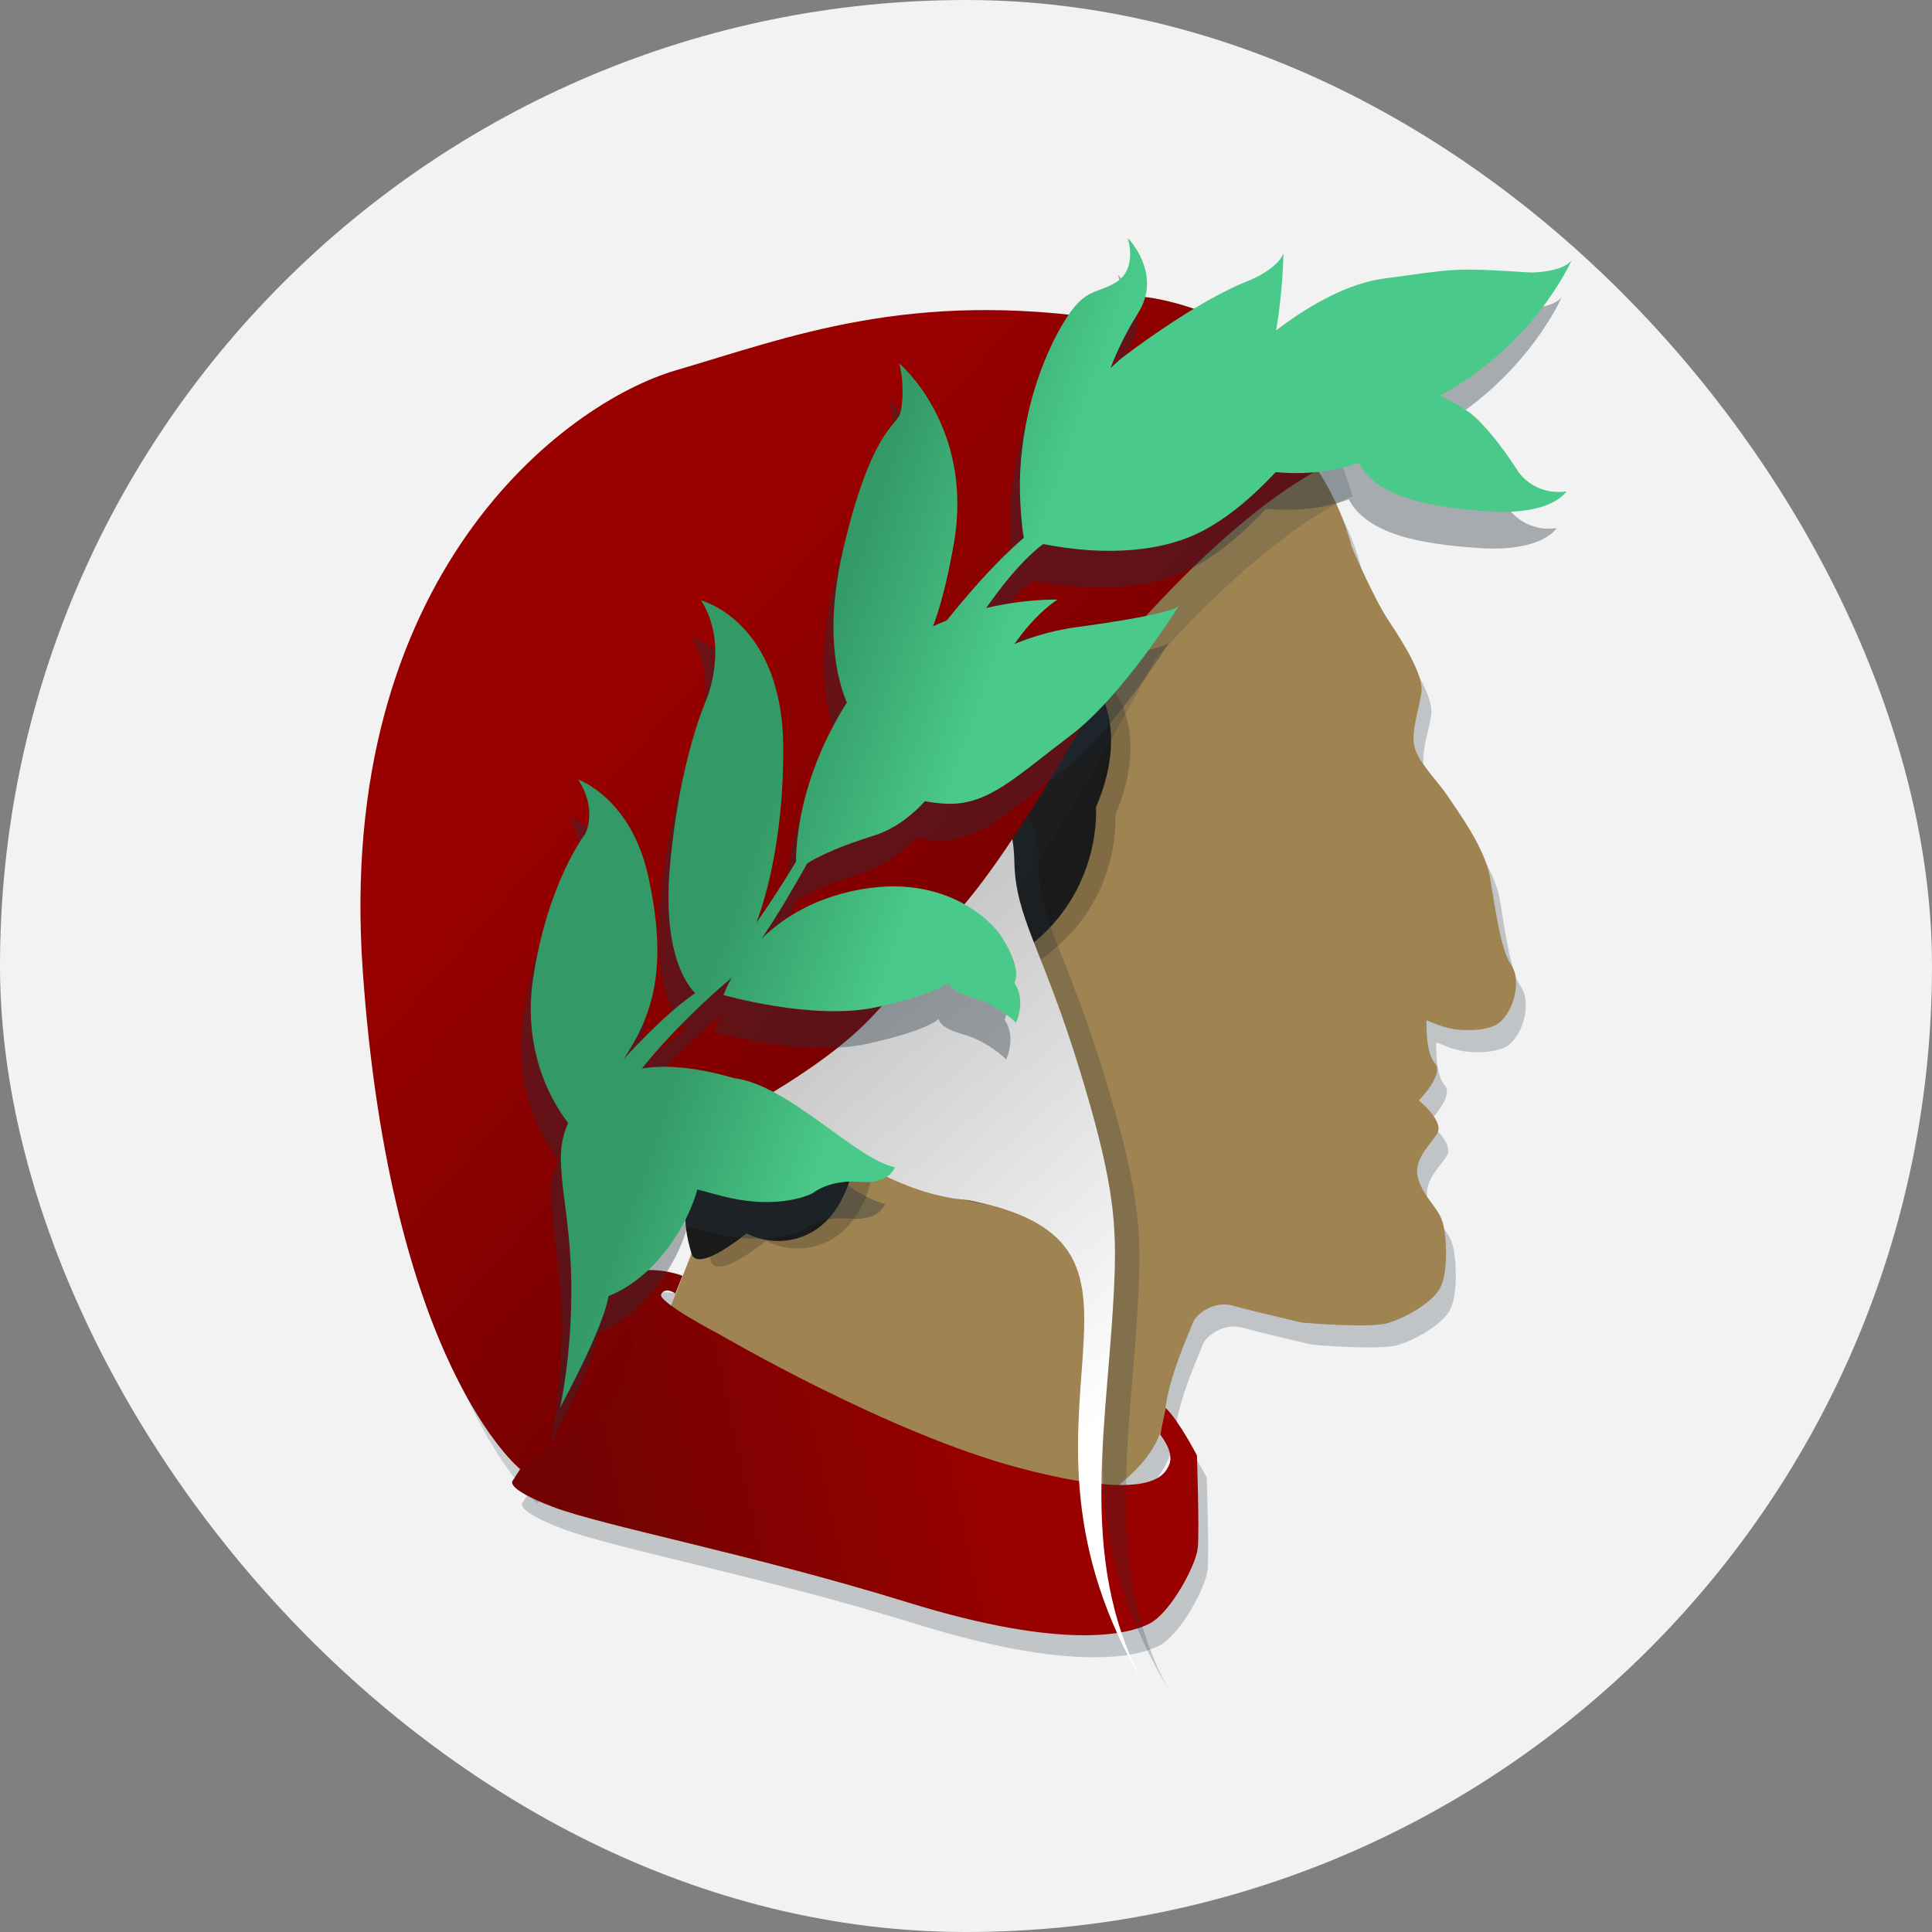 <svg width="268" height="268" viewBox="0 0 268 268" fill="none" xmlns="http://www.w3.org/2000/svg">
<rect x="0" y="0" width="268" height="268" fill="#808080" stroke="none"/>
<rect width="268" height="268" rx="134" fill="#F2F2F2"/>
<g opacity="0.236">
<path d="M96.029 180.029C96.029 180.029 93.088 178.83 89.728 179.369C86.367 179.908 85.467 184.829 85.467 184.829C85.467 184.829 79.046 197.973 76.286 202.414C73.525 206.855 72.506 208.415 72.506 208.415C72.506 208.415 71.125 209.435 78.027 212.076C84.928 214.717 105.573 218.618 127.299 225.339C149.024 232.06 158.025 229.78 160.907 228.22C163.788 226.659 167.269 220.177 167.509 217.777C167.748 215.377 167.387 204.933 167.387 204.933C167.387 204.933 164.841 200.029 163.059 198.374L162.296 202.067C162.296 202.067 164.334 204.485 163.526 206.268C162.925 207.598 161.234 211.53 142.945 206.735C124.654 201.94 101.23 188.19 101.23 188.19C101.23 188.19 92.404 183.607 93.082 182.546C93.761 181.484 95.033 182.504 95.033 182.504L96.029 180.029Z" fill="#23313E"/>
</g>
<g opacity="0.239">
<path d="M181.22 64.489C181.22 64.489 186.482 69.751 188.858 78.917C188.858 78.917 191.914 86.046 193.951 89.102C195.989 92.157 198.874 96.74 198.534 99.118C198.195 101.494 197.167 104.158 197.507 106.364C197.848 108.57 200.741 111.338 202.098 113.375C203.457 115.413 207.36 120.674 208.039 124.748C208.718 128.821 209.567 134.932 210.924 136.8C212.283 138.667 211.683 142.568 209.625 144.668C208.239 146.082 204.967 146.052 203.197 145.845C201.598 145.658 199.235 144.579 199.235 144.579C199.235 144.579 199.043 149.021 200.401 150.55C201.759 152.077 198.173 155.702 198.173 155.702C198.173 155.702 201.737 158.587 200.72 160.284C199.702 161.982 197.26 163.958 198.109 166.675C198.958 169.392 201.08 170.664 201.589 173.041C202.098 175.417 202.184 180.085 200.996 181.953C199.808 183.82 196.427 185.825 193.881 186.589C191.334 187.352 181.977 186.525 181.977 186.525C181.977 186.525 174.685 184.838 172.308 184.159C169.932 183.479 167.301 185.177 166.792 186.619C166.283 188.062 163.482 194.003 162.973 198.757C162.465 203.51 159.918 207.074 152.535 211.997C145.151 216.92 138.531 210.809 138.531 210.809L92.106 190.099L97.283 176.944L103.394 152.5L135.816 117.193L151.348 84.941L169.086 70.937L181.22 64.489Z" fill="#23313E"/>
</g>
<path d="M179.862 61.434C179.862 61.434 185.124 66.695 187.5 75.862C187.5 75.862 190.555 82.99 192.593 86.046C194.631 89.102 197.516 93.684 197.177 96.062C196.838 98.438 195.81 101.103 196.151 103.309C196.489 105.515 199.385 108.282 200.743 110.32C202.102 112.357 206.005 117.619 206.684 121.692C207.363 125.766 208.212 131.877 209.569 133.744C210.928 135.611 210.328 139.513 208.27 141.613C206.884 143.027 203.612 142.996 201.842 142.789C200.243 142.602 197.88 141.523 197.88 141.523C197.88 141.523 197.688 145.966 199.046 147.493C200.404 149.02 196.818 152.645 196.818 152.645C196.818 152.645 200.383 155.53 199.365 157.227C198.347 158.924 195.905 160.901 196.754 163.618C197.603 166.335 199.725 167.607 200.234 169.983C200.743 172.36 200.829 177.028 199.641 178.895C198.453 180.763 195.072 182.768 192.526 183.532C189.979 184.295 180.622 183.468 180.622 183.468C180.622 183.468 173.33 181.781 170.953 181.101C168.577 180.422 165.946 182.119 165.437 183.562C164.928 185.005 162.127 190.945 161.619 195.7C161.11 200.452 158.563 204.017 151.18 208.939C143.796 213.862 137.176 207.751 137.176 207.751L90.751 187.042L95.928 173.886L102.039 149.443L134.461 114.135L149.993 81.883L167.731 67.88L179.862 61.434Z" fill="#9F8351"/>
<path d="M95.074 169.308C95.074 169.308 95.074 171.09 95.923 173.891C96.772 176.692 103.562 171.09 103.562 171.09C103.562 171.09 107.635 173.466 112.303 171.09C116.971 168.714 118.16 162.603 118.16 162.603L106.702 161.669L93.631 161.414L95.074 169.308Z" fill="#1A1A1A"/>
<path d="M151.345 94.11C151.345 94.11 157.117 100.052 152.024 112.018C152.024 112.018 152.958 123.561 142.518 131.454C132.079 139.347 136.832 112.867 136.832 112.867L149.818 92.498L151.345 94.11Z" fill="#1A1A1A"/>
<g opacity="0.186">
<path d="M74.57 208.561C74.57 208.561 56.566 194.158 52.725 139.424C48.884 84.69 80.572 60.686 96.176 56.124C111.78 51.563 128.583 44.841 156.431 49.162C156.431 49.162 154.271 44.121 164.354 46.521C174.435 48.921 183.319 55.644 183.319 55.644L187.64 68.846C187.64 68.846 177.558 72.207 160.274 91.411C160.274 91.411 144.669 121.179 134.827 131.741C124.985 142.303 126.785 146.745 104.34 159.348C81.895 171.951 86.935 180.232 86.935 180.232L90.389 191.273L87.24 199.502L75.627 207.422L74.57 208.561Z" fill="#23313E"/>
</g>
<path d="M94.671 176.974C94.671 176.974 91.73 175.774 88.37 176.313C85.009 176.852 84.109 181.775 84.109 181.775C84.109 181.775 77.688 194.919 74.927 199.36C72.167 203.801 71.147 205.361 71.147 205.361C71.147 205.361 69.767 206.381 76.668 209.022C83.57 211.663 104.215 215.564 125.94 222.285C147.666 229.006 156.667 226.726 159.549 225.166C162.429 223.605 165.911 217.123 166.15 214.723C166.39 212.323 166.031 201.879 166.031 201.879C166.031 201.879 163.484 196.975 161.703 195.32L160.939 199.013C160.939 199.013 162.977 201.431 162.17 203.214C161.568 204.544 159.878 208.476 141.588 203.681C123.298 198.886 99.874 185.136 99.874 185.136C99.874 185.136 91.047 180.553 91.725 179.492C92.404 178.43 93.677 179.45 93.677 179.45L94.671 176.974Z" fill="url(#paint0_linear_10_374)"/>
<g opacity="0.236">
<path d="M104.727 146.985C104.727 146.985 121.051 165.95 137.736 167.15C170.086 173.482 139.509 196.564 162.102 234.366C152.354 216.485 157.422 196.997 158.022 176.873C158.245 169.422 157.542 163.429 153.221 149.266C148.037 132.274 144.218 128.02 144.098 120.099C143.977 112.177 138.816 104.495 138.816 104.495L104.727 146.985Z" fill="#23313E"/>
</g>
<g opacity="0.233">
<path d="M97.764 170.34C97.764 170.34 97.764 172.122 98.613 174.923C99.461 177.724 106.251 172.122 106.251 172.122C106.251 172.122 110.325 174.499 114.993 172.122C119.661 169.746 120.849 163.635 120.849 163.635L109.391 162.701L96.321 162.446L97.764 170.34Z" fill="#1A1A1A"/>
<path d="M154.034 95.142C154.034 95.142 159.806 101.084 154.713 113.051C154.713 113.051 155.647 124.593 145.208 132.487C134.768 140.38 139.521 113.9 139.521 113.9L152.507 93.53L154.034 95.142Z" fill="#1A1A1A"/>
</g>
<path d="M101.333 146.307C101.333 146.307 117.657 165.272 134.342 166.471C166.691 172.803 136.115 195.885 158.708 233.687C148.96 215.806 154.028 196.318 154.628 176.194C154.849 168.743 154.148 162.75 149.826 148.587C144.642 131.595 140.823 127.342 140.704 119.421C140.584 111.498 135.422 103.816 135.422 103.816L101.333 146.307Z" fill="url(#paint1_linear_10_374)"/>
<path d="M72.165 203.801C72.165 203.801 54.161 189.398 50.32 134.664C46.479 79.932 78.167 55.926 93.771 51.364C109.375 46.804 126.178 40.081 154.026 44.402C154.026 44.402 151.866 39.361 161.947 41.761C172.03 44.161 180.912 50.884 180.912 50.884L185.233 64.087C185.233 64.087 175.15 67.447 157.867 86.651C157.867 86.651 142.263 116.419 132.42 126.981C122.578 137.543 124.378 141.985 101.933 154.588C79.488 167.191 84.529 175.473 84.529 175.473L87.982 186.513L84.834 194.743L73.22 202.662L72.165 203.801Z" fill="url(#paint2_linear_10_374)"/>
<g opacity="0.369">
<path d="M76.329 200.37C76.329 200.37 78.009 193.048 77.89 183.086C77.77 173.124 75.729 167.962 76.81 163.761C77.89 159.561 88.812 147.078 95.054 142.877C101.295 138.676 113.419 117.911 114.259 114.91C115.099 111.91 134.063 81.302 146.786 75.541C159.509 69.779 167.911 68.819 167.911 68.819L146.546 79.022C146.546 79.022 142.105 78.782 133.103 92.945C124.101 107.109 111.258 123.673 111.258 123.673C111.258 123.673 105.496 134.475 100.575 140.357C100.575 140.357 87.372 151.039 82.57 161.241C77.769 171.444 83.051 183.566 83.051 183.566C83.051 183.566 84.371 185.367 76.329 200.37Z" fill="#23313E"/>
<path d="M78.129 172.284C78.129 172.284 72.729 163.072 81.25 156.08C85.931 152.239 92.884 152.445 100.455 154.639C108.05 155.583 117.287 165.868 122.78 167.002C122.78 167.002 122.06 169.403 117.859 169.043C113.658 168.683 111.377 170.603 111.377 170.603C111.377 170.603 106.816 173.124 98.654 170.964C90.492 168.803 89.052 168.203 83.411 170.244C77.769 172.284 79.33 175.285 79.33 175.285L78.129 172.284Z" fill="#23313E"/>
<path d="M79.93 185.726C79.93 185.726 86.171 185.366 91.573 177.805C96.974 170.243 95.894 164.602 95.894 164.602C76.822 167.484 77.932 167.263 79.93 185.726Z" fill="#23313E"/>
<path d="M78.37 161.961C78.37 161.961 70.568 154.039 72.608 140.716C74.649 127.393 79.81 120.791 79.81 120.791C79.81 120.791 81.61 117.55 78.85 113.229C78.85 113.229 86.172 115.75 88.572 126.673C90.973 137.595 89.772 144.197 86.412 149.958C83.051 155.719 78.37 161.961 78.37 161.961Z" fill="#23313E"/>
<path d="M95.773 143.477C95.773 143.477 90.252 140.117 91.573 125.233C92.893 110.349 96.614 102.187 96.614 102.187C96.614 102.187 99.855 94.626 95.894 88.384C95.894 88.384 107.297 91.264 107.297 109.029C107.297 126.793 102.376 135.915 102.376 135.915L95.773 143.477Z" fill="#23313E"/>
<path d="M139.584 146.958C139.584 146.958 137.064 144.438 133.583 143.477C130.102 142.517 130.222 141.317 130.222 141.317C130.222 141.317 129.022 142.878 120.26 144.798C111.498 146.718 99.015 143.118 99.015 143.118C99.015 143.118 102.736 131.835 116.779 128.714C130.822 125.594 137.184 134.476 137.184 134.476C137.184 134.476 140.544 139.037 139.344 141.438C139.344 141.437 141.024 143.477 139.584 146.958Z" fill="#23313E"/>
<path d="M109.097 125.953C109.097 125.953 108.017 114.31 117.139 100.987C126.261 87.664 145.346 88.264 145.346 88.264C145.346 88.264 140.185 91.385 136.464 99.546C132.743 107.709 128.302 118.391 119.78 121.032C111.258 123.672 109.097 125.953 109.097 125.953Z" fill="#23313E"/>
<path d="M121.34 107.109C121.34 107.109 132.743 94.146 147.866 92.105C162.989 90.064 162.269 88.984 162.269 88.984C162.269 88.984 154.467 101.587 147.145 107.109C139.824 112.63 135.863 116.711 130.221 116.591C124.58 116.471 117.618 113.35 117.618 113.35L121.34 107.109Z" fill="#23313E"/>
<path d="M144.025 78.061C144.025 78.061 141.145 74.82 143.065 68.699C144.986 62.577 154.228 54.775 154.228 54.775C154.228 54.775 164.43 46.853 171.992 43.973C171.992 43.973 175.833 42.412 176.673 40.252C176.673 40.252 176.499 55.611 171.872 61.377C165.189 69.704 154.42 74.778 144.025 78.061Z" fill="#23313E"/>
<path d="M151.827 58.737C151.827 58.737 153.027 54.056 156.508 48.534C159.989 43.013 155.068 38.092 155.068 38.092C155.068 38.092 156.508 42.293 153.507 44.214C150.506 46.134 148.946 44.574 145.345 51.295C141.744 58.017 139.704 66.779 140.184 74.941C140.665 83.103 141.385 80.102 141.385 80.102L156.628 67.379L151.827 58.737Z" fill="#23313E"/>
<path d="M170.431 55.377C170.431 55.377 180.754 45.054 190.596 43.734C200.438 42.413 200.079 42.173 211.001 42.894C211.001 42.894 215.322 42.894 216.642 41.213C216.642 41.213 211.241 53.696 196.838 60.778C182.435 67.859 165.99 60.297 165.99 60.297L170.431 55.377Z" fill="#23313E"/>
<path d="M183.995 59.817C183.995 59.817 189.996 54.056 202.359 62.218C202.359 62.218 205 63.898 209.321 70.62C209.321 70.62 211.481 73.861 215.922 73.261C215.922 73.261 214.002 76.621 205.12 76.022C196.238 75.422 191.196 73.981 188.316 70.98C185.435 67.979 183.995 59.817 183.995 59.817Z" fill="#23313E"/>
<path d="M141.385 80.102C141.385 80.102 155.068 83.943 165.15 78.902C175.233 73.86 183.995 59.817 183.995 59.817L161.069 61.018L141.385 80.102Z" fill="#23313E"/>
<path d="M167.911 68.819C167.911 68.819 179.674 73.741 190.476 67.739C201.278 61.737 186.995 54.056 186.995 54.056L167.911 68.819Z" fill="#23313E"/>
<path d="M117.499 105.068C117.499 105.068 111.737 97.986 115.578 81.422C119.42 64.859 123.02 64.138 123.5 62.458C123.981 60.778 123.981 57.657 123.38 55.496C123.38 55.496 133.823 64.258 130.942 80.582C128.061 96.906 124.34 99.427 117.499 105.068Z" fill="#23313E"/>
</g>
<path d="M77.687 195.279C77.687 195.279 79.367 187.957 79.248 177.994C79.128 168.032 77.087 162.871 78.168 158.67C79.248 154.469 90.17 141.986 96.412 137.785C102.653 133.584 114.776 112.819 115.617 109.818C116.457 106.818 135.421 76.21 148.144 70.449C160.867 64.688 169.269 63.727 169.269 63.727L147.904 73.93C147.904 73.93 143.463 73.69 134.461 87.853C125.459 102.017 112.615 118.581 112.615 118.581C112.615 118.581 106.854 129.383 101.933 135.265C101.933 135.265 88.73 145.947 83.928 156.149C79.127 166.352 84.409 178.475 84.409 178.475C84.409 178.475 85.729 180.275 77.687 195.279Z" fill="url(#paint3_linear_10_374)"/>
<path d="M79.487 167.192C79.487 167.192 74.087 157.98 82.608 150.988C87.289 147.147 94.242 147.353 101.813 149.548C109.408 150.492 118.645 160.777 124.138 161.911C124.138 161.911 123.418 164.311 119.216 163.951C115.016 163.591 112.735 165.512 112.735 165.512C112.735 165.512 108.174 168.032 100.012 165.872C91.85 163.711 90.41 163.111 84.769 165.152C79.127 167.192 80.688 170.193 80.688 170.193L79.487 167.192Z" fill="url(#paint4_linear_10_374)"/>
<path d="M81.288 180.635C81.288 180.635 87.529 180.274 92.931 172.713C98.332 165.151 97.252 159.51 97.252 159.51C78.18 162.392 79.29 162.171 81.288 180.635Z" fill="url(#paint5_linear_10_374)"/>
<path d="M79.728 156.869C79.728 156.869 71.926 148.947 73.966 135.624C76.007 122.301 81.168 115.699 81.168 115.699C81.168 115.699 82.968 112.459 80.208 108.138C80.208 108.138 87.53 110.658 89.93 121.581C92.331 132.503 91.13 139.105 87.769 144.866C84.409 150.627 79.728 156.869 79.728 156.869Z" fill="url(#paint6_linear_10_374)"/>
<path d="M97.132 138.385C97.132 138.385 91.611 135.024 92.931 120.14C94.251 105.256 97.972 97.094 97.972 97.094C97.972 97.094 101.213 89.533 97.252 83.291C97.252 83.291 108.655 86.171 108.655 103.936C108.655 121.701 103.734 130.822 103.734 130.822L97.132 138.385Z" fill="url(#paint7_linear_10_374)"/>
<path d="M140.942 141.866C140.942 141.866 138.422 139.345 134.941 138.385C131.46 137.425 131.58 136.224 131.58 136.224C131.58 136.224 130.38 137.785 121.618 139.705C112.856 141.625 100.373 138.025 100.373 138.025C100.373 138.025 104.094 126.742 118.137 123.622C132.18 120.501 138.542 129.383 138.542 129.383C138.542 129.383 141.902 133.944 140.702 136.345C140.702 136.345 142.382 138.385 140.942 141.866Z" fill="url(#paint8_linear_10_374)"/>
<path d="M110.455 120.861C110.455 120.861 109.375 109.218 118.497 95.895C127.619 82.572 146.704 83.172 146.704 83.172C146.704 83.172 141.543 86.293 137.822 94.455C134.101 102.617 129.66 113.299 121.138 115.94C112.615 118.581 110.455 120.861 110.455 120.861Z" fill="url(#paint9_linear_10_374)"/>
<path d="M122.698 102.017C122.698 102.017 134.101 89.054 149.224 87.013C164.347 84.972 163.627 83.893 163.627 83.893C163.627 83.893 155.825 96.496 148.503 102.017C141.182 107.538 137.221 111.619 131.579 111.499C125.938 111.379 118.976 108.259 118.976 108.259L122.698 102.017Z" fill="url(#paint10_linear_10_374)"/>
<path d="M145.383 72.969C145.383 72.969 142.503 69.729 144.423 63.607C146.343 57.485 155.586 49.684 155.586 49.684C155.586 49.684 165.788 41.762 173.35 38.881C173.35 38.881 177.191 37.321 178.031 35.16C178.031 35.16 177.857 50.52 173.23 56.285C166.547 64.613 155.778 69.687 145.383 72.969Z" fill="url(#paint11_linear_10_374)"/>
<path d="M153.185 53.645C153.185 53.645 154.385 48.964 157.866 43.443C161.347 37.921 156.426 33 156.426 33C156.426 33 157.866 37.201 154.865 39.122C151.864 41.042 150.304 39.482 146.703 46.203C143.102 52.925 141.062 61.687 141.542 69.849C142.022 78.011 142.742 75.01 142.742 75.01L157.986 62.287L153.185 53.645Z" fill="url(#paint12_linear_10_374)"/>
<path d="M171.789 50.285C171.789 50.285 182.112 39.962 191.954 38.642C201.796 37.321 201.436 37.081 212.359 37.802C212.359 37.802 216.68 37.802 218 36.121C218 36.121 212.599 48.604 198.196 55.686C183.792 62.768 167.348 55.206 167.348 55.206L171.789 50.285Z" fill="url(#paint13_linear_10_374)"/>
<path d="M185.352 54.725C185.352 54.725 191.354 48.964 203.717 57.126C203.717 57.126 206.358 58.806 210.679 65.528C210.679 65.528 212.839 68.769 217.28 68.169C217.28 68.169 215.36 71.53 206.478 70.93C197.596 70.33 192.554 68.889 189.674 65.888C186.793 62.887 185.352 54.725 185.352 54.725Z" fill="url(#paint14_linear_10_374)"/>
<path d="M142.742 75.01C142.742 75.01 156.426 78.852 166.508 73.81C176.59 68.769 185.352 54.726 185.352 54.726L162.427 55.926L142.742 75.01Z" fill="url(#paint15_linear_10_374)"/>
<path d="M169.268 63.727C169.268 63.727 181.032 68.649 191.834 62.647C202.636 56.646 188.353 48.964 188.353 48.964L169.268 63.727Z" fill="url(#paint16_linear_10_374)"/>
<path d="M118.857 99.976C118.857 99.976 113.095 92.894 116.936 76.33C120.778 59.767 124.378 59.046 124.858 57.366C125.339 55.686 125.339 52.565 124.738 50.404C124.738 50.404 135.181 59.166 132.3 75.49C129.419 91.814 125.698 94.335 118.857 99.976Z" fill="url(#paint17_linear_10_374)"/>
<defs>
<linearGradient id="paint0_linear_10_374" x1="82.314" y1="209.976" x2="137.659" y2="197.965" gradientUnits="userSpaceOnUse">
<stop stop-color="#730202"/>
<stop offset="1" stop-color="#990000"/>
</linearGradient>
<linearGradient id="paint1_linear_10_374" x1="114.51" y1="131.954" x2="163.661" y2="187.504" gradientUnits="userSpaceOnUse">
<stop stop-color="#C2C2C2"/>
<stop offset="1" stop-color="white"/>
</linearGradient>
<linearGradient id="paint2_linear_10_374" x1="86.609" y1="92.019" x2="179.398" y2="174.092" gradientUnits="userSpaceOnUse">
<stop stop-color="#990000"/>
<stop offset="1" stop-color="#5C0000"/>
</linearGradient>
<linearGradient id="paint3_linear_10_374" x1="102.087" y1="122.023" x2="125.738" y2="130.298" gradientUnits="userSpaceOnUse">
<stop stop-color="#339966"/>
<stop offset="1" stop-color="#4ACA8A"/>
</linearGradient>
<linearGradient id="paint4_linear_10_374" x1="89.149" y1="159.004" x2="112.8" y2="167.278" gradientUnits="userSpaceOnUse">
<stop stop-color="#339966"/>
<stop offset="1" stop-color="#4ACA8A"/>
</linearGradient>
<linearGradient id="paint5_linear_10_374" x1="85.711" y1="168.83" x2="109.362" y2="177.104" gradientUnits="userSpaceOnUse">
<stop stop-color="#339966"/>
<stop offset="1" stop-color="#4ACA8A"/>
</linearGradient>
<linearGradient id="paint6_linear_10_374" x1="96.407" y1="138.258" x2="120.058" y2="146.533" gradientUnits="userSpaceOnUse">
<stop stop-color="#339966"/>
<stop offset="1" stop-color="#4ACA8A"/>
</linearGradient>
<linearGradient id="paint7_linear_10_374" x1="105.041" y1="113.582" x2="128.691" y2="121.857" gradientUnits="userSpaceOnUse">
<stop stop-color="#339966"/>
<stop offset="1" stop-color="#4ACA8A"/>
</linearGradient>
<linearGradient id="paint8_linear_10_374" x1="100.743" y1="125.866" x2="124.394" y2="134.141" gradientUnits="userSpaceOnUse">
<stop stop-color="#339966"/>
<stop offset="1" stop-color="#4ACA8A"/>
</linearGradient>
<linearGradient id="paint9_linear_10_374" x1="111.211" y1="95.946" x2="134.862" y2="104.22" gradientUnits="userSpaceOnUse">
<stop stop-color="#339966"/>
<stop offset="1" stop-color="#4ACA8A"/>
</linearGradient>
<linearGradient id="paint10_linear_10_374" x1="114.431" y1="86.742" x2="138.082" y2="95.016" gradientUnits="userSpaceOnUse">
<stop stop-color="#339966"/>
<stop offset="1" stop-color="#4ACA8A"/>
</linearGradient>
<linearGradient id="paint11_linear_10_374" x1="129.771" y1="42.899" x2="153.421" y2="51.174" gradientUnits="userSpaceOnUse">
<stop stop-color="#339966"/>
<stop offset="1" stop-color="#4ACA8A"/>
</linearGradient>
<linearGradient id="paint12_linear_10_374" x1="128.365" y1="46.916" x2="152.016" y2="55.191" gradientUnits="userSpaceOnUse">
<stop stop-color="#339966"/>
<stop offset="1" stop-color="#4ACA8A"/>
</linearGradient>
<linearGradient id="paint13_linear_10_374" x1="135.752" y1="25.804" x2="159.403" y2="34.079" gradientUnits="userSpaceOnUse">
<stop stop-color="#339966"/>
<stop offset="1" stop-color="#4ACA8A"/>
</linearGradient>
<linearGradient id="paint14_linear_10_374" x1="131.229" y1="38.73" x2="154.88" y2="47.005" gradientUnits="userSpaceOnUse">
<stop stop-color="#339966"/>
<stop offset="1" stop-color="#4ACA8A"/>
</linearGradient>
<linearGradient id="paint15_linear_10_374" x1="126.659" y1="51.794" x2="150.31" y2="60.068" gradientUnits="userSpaceOnUse">
<stop stop-color="#339966"/>
<stop offset="1" stop-color="#4ACA8A"/>
</linearGradient>
<linearGradient id="paint16_linear_10_374" x1="130.923" y1="39.606" x2="154.573" y2="47.881" gradientUnits="userSpaceOnUse">
<stop stop-color="#339966"/>
<stop offset="1" stop-color="#4ACA8A"/>
</linearGradient>
<linearGradient id="paint17_linear_10_374" x1="118.834" y1="74.16" x2="142.483" y2="82.434" gradientUnits="userSpaceOnUse">
<stop stop-color="#339966"/>
<stop offset="1" stop-color="#4ACA8A"/>
</linearGradient>
</defs>
</svg>
